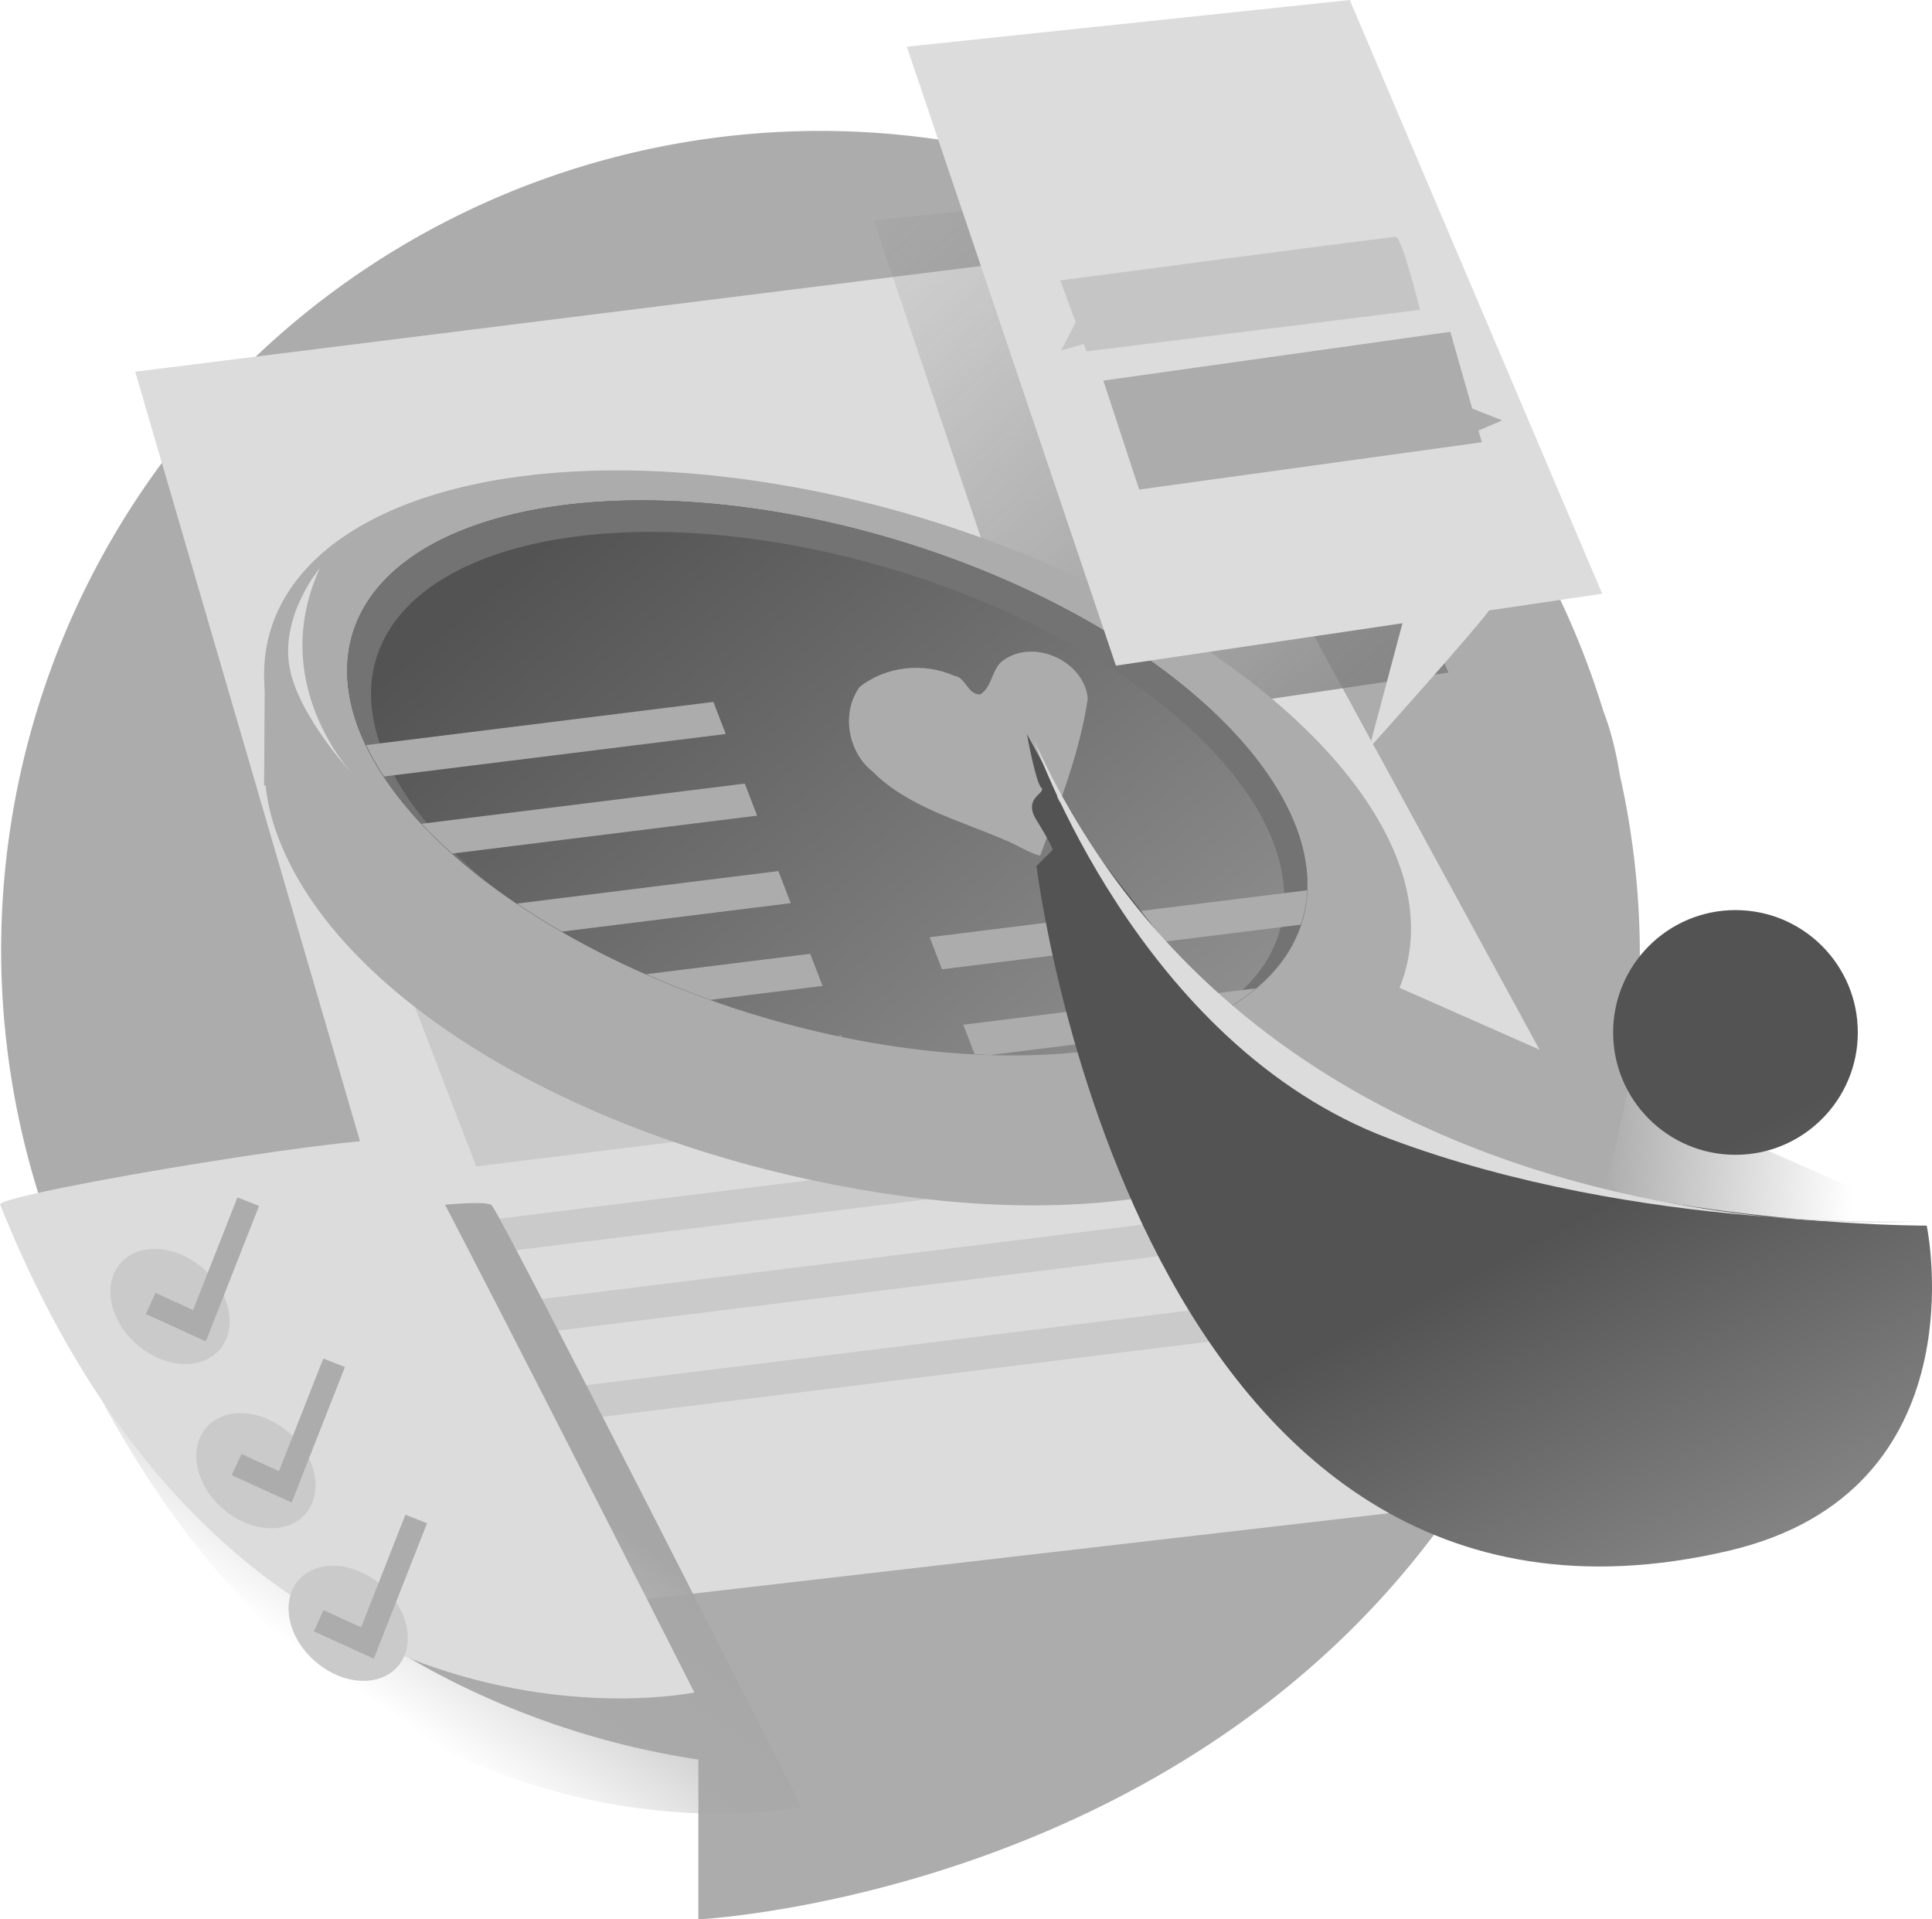 <?xml version="1.0" encoding="UTF-8" standalone="no"?>
<!-- Created with Inkscape (http://www.inkscape.org/) -->

<svg
   xmlns:dc="http://purl.org/dc/elements/1.1/"
   xmlns:cc="http://creativecommons.org/ns#"
   xmlns:rdf="http://www.w3.org/1999/02/22-rdf-syntax-ns#"
   xmlns:svg="http://www.w3.org/2000/svg"
   xmlns="http://www.w3.org/2000/svg"
   xmlns:xlink="http://www.w3.org/1999/xlink"
   xmlns:sodipodi="http://sodipodi.sourceforge.net/DTD/sodipodi-0.dtd"
   xmlns:inkscape="http://www.inkscape.org/namespaces/inkscape"
   width="121.782mm"
   height="120.977mm"
   viewBox="0 0 121.782 120.977"
   version="1.1"
   id="svg4147"
   inkscape:version="0.92.3 (2405546, 2018-03-11)"
   sodipodi:docname="module_drawing__ixbrl_viewer.svg">
  <defs
     id="defs4141">
    <linearGradient
       inkscape:collect="always"
       xlink:href="#linearGradient3557"
       id="linearGradient4800"
       x1="110.686"
       y1="252.801"
       x2="127.646"
       y2="286.076"
       gradientUnits="userSpaceOnUse" />
    <linearGradient
       id="linearGradient3557"
       inkscape:collect="always">
      <stop
         id="stop3553"
         offset="0"
         style="stop-color:#535353;stop-opacity:1;" />
      <stop
         id="stop3555"
         offset="1"
         style="stop-color:#a0a0a0;stop-opacity:1" />
    </linearGradient>
    <linearGradient
       inkscape:collect="always"
       xlink:href="#linearGradient15704"
       id="linearGradient17247"
       gradientUnits="userSpaceOnUse"
       gradientTransform="matrix(0.851,0,0,1.102,43.322,-79.109)"
       x1="120.675"
       y1="217.148"
       x2="139.25"
       y2="218.484" />
    <linearGradient
       inkscape:collect="always"
       id="linearGradient15704">
      <stop
         style="stop-color:#acacac;stop-opacity:1"
         offset="0"
         id="stop15700" />
      <stop
         style="stop-color:#acacac;stop-opacity:0"
         offset="1"
         id="stop15702" />
    </linearGradient>
    <linearGradient
       inkscape:collect="always"
       xlink:href="#linearGradient3557"
       id="linearGradient5180"
       gradientUnits="userSpaceOnUse"
       x1="49.076"
       y1="200.452"
       x2="91.361"
       y2="251.114"
       gradientTransform="translate(27.177,-75.361)" />
    <linearGradient
       inkscape:collect="always"
       xlink:href="#linearGradient15510"
       id="linearGradient15512-8"
       x1="51.653"
       y1="257.29"
       x2="39.936"
       y2="274.11"
       gradientUnits="userSpaceOnUse"
       gradientTransform="matrix(0.879,0,0,0.879,33.875,-44.947)" />
    <linearGradient
       inkscape:collect="always"
       id="linearGradient15510">
      <stop
         style="stop-color:#a6a6a6;stop-opacity:1;"
         offset="0"
         id="stop15506" />
      <stop
         style="stop-color:#a6a6a6;stop-opacity:0;"
         offset="1"
         id="stop15508" />
    </linearGradient>
    <linearGradient
       inkscape:collect="always"
       xlink:href="#linearGradient15541"
       id="linearGradient16732"
       gradientUnits="userSpaceOnUse"
       gradientTransform="matrix(0.768,0,0,0.768,36.275,-47.221)"
       x1="131.973"
       y1="254.077"
       x2="76.41"
       y2="190.388" />
    <linearGradient
       inkscape:collect="always"
       id="linearGradient15541">
      <stop
         style="stop-color:#7b7b7b;stop-opacity:1;"
         offset="0"
         id="stop15537" />
      <stop
         style="stop-color:#7b7b7b;stop-opacity:0;"
         offset="1"
         id="stop15539" />
    </linearGradient>
    <linearGradient
       inkscape:collect="always"
       xlink:href="#linearGradient3557"
       id="linearGradient4813"
       gradientUnits="userSpaceOnUse"
       x1="110.686"
       y1="252.801"
       x2="127.646"
       y2="286.076" />
    <linearGradient
       inkscape:collect="always"
       xlink:href="#linearGradient3557"
       id="linearGradient4815"
       gradientUnits="userSpaceOnUse"
       x1="110.686"
       y1="252.801"
       x2="127.646"
       y2="286.076" />
  </defs>
  <sodipodi:namedview
     id="base"
     pagecolor="#ffffff"
     bordercolor="#666666"
     borderopacity="1.0"
     inkscape:pageopacity="0.0"
     inkscape:pageshadow="2"
     inkscape:zoom="0.35"
     inkscape:cx="-269.86044"
     inkscape:cy="228.61866"
     inkscape:document-units="mm"
     inkscape:current-layer="layer1"
     showgrid="false"
     fit-margin-top="0"
     fit-margin-left="0"
     fit-margin-right="0"
     fit-margin-bottom="0"
     inkscape:window-width="1920"
     inkscape:window-height="1017"
     inkscape:window-x="-8"
     inkscape:window-y="-8"
     inkscape:window-maximized="1" />
  <g
     inkscape:label="Layer 1"
     inkscape:groupmode="layer"
     id="layer1"
     transform="translate(-44.942,-88.345)">
    <path
       inkscape:connector-curvature="0"
       style="opacity:1;vector-effect:none;fill:#acacac;fill-opacity:1;stroke:none;stroke-width:0.819;stroke-linecap:round;stroke-linejoin:miter;stroke-miterlimit:4;stroke-dasharray:none;stroke-dashoffset:0;stroke-opacity:1;enable-background:new"
       d="m 96.661,96.596 a 51.647,51.647 0 0 0 -51.647,51.647 51.647,51.647 0 0 0 43.949,51.005 v 10.074 c 0,0 40.814,-1.977 54.308,-38.978 a 51.647,51.647 0 0 0 5.037,-22.101 51.647,51.647 0 0 0 -1.264,-11.061 c -0.255,-1.579 -0.604,-2.908 -1.036,-4.014 A 51.647,51.647 0 0 0 96.661,96.596 Z"
       id="rect1394-9-1-9-6-9" />
    <path
       style="fill:#dcdcdc;fill-opacity:1;stroke:none;stroke-width:0.265px;stroke-linecap:butt;stroke-linejoin:miter;stroke-opacity:1"
       d="m 53.466,111.773 22.911,78.435 80.021,-9.247 -41.856,-76.821 z"
       id="path15318-5"
       inkscape:connector-curvature="0"
       sodipodi:nodetypes="ccccc" />
    <g
       id="g15755-9"
       transform="matrix(0.993,-0.123,0.378,0.983,-73.971,-67.038)"
       style="fill:#cacaca;fill-opacity:1">
      <g
         transform="matrix(0.571,0,0,1,-2.681,172.62)"
         id="g10886-9"
         style="display:inline;fill:#cacaca;fill-opacity:1;enable-background:new">
        <rect
           y="70.939"
           x="105.604"
           height="2.058"
           width="91.019"
           id="rect8320-7"
           style="opacity:1;vector-effect:none;fill:#cacaca;fill-opacity:1;stroke:none;stroke-width:1.565;stroke-linecap:round;stroke-linejoin:miter;stroke-miterlimit:4;stroke-dasharray:none;stroke-dashoffset:8.872;stroke-opacity:1" />
        <rect
           y="76.178"
           x="105.604"
           height="2.058"
           width="91.019"
           id="rect8322-5"
           style="opacity:1;vector-effect:none;fill:#cacaca;fill-opacity:1;stroke:none;stroke-width:1.565;stroke-linecap:round;stroke-linejoin:miter;stroke-miterlimit:4;stroke-dasharray:none;stroke-dashoffset:8.872;stroke-opacity:1" />
        <rect
           style="opacity:1;vector-effect:none;fill:#cacaca;fill-opacity:1;stroke:none;stroke-width:1.565;stroke-linecap:round;stroke-linejoin:miter;stroke-miterlimit:4;stroke-dasharray:none;stroke-dashoffset:8.872;stroke-opacity:1"
           id="rect8309-4"
           width="91.019"
           height="2.058"
           x="105.604"
           y="81.79" />
      </g>
      <g
         transform="matrix(0.328,0,0,1,45.085,156.462)"
         id="g10886-5-9"
         style="display:inline;fill:#cacaca;fill-opacity:1;enable-background:new">
        <rect
           y="70.939"
           x="105.604"
           height="2.058"
           width="91.019"
           id="rect8320-5-1"
           style="opacity:1;vector-effect:none;fill:#cacaca;fill-opacity:1;stroke:none;stroke-width:1.565;stroke-linecap:round;stroke-linejoin:miter;stroke-miterlimit:4;stroke-dasharray:none;stroke-dashoffset:8.872;stroke-opacity:1" />
        <rect
           y="76.178"
           x="105.604"
           height="2.058"
           width="91.019"
           id="rect8322-6-5"
           style="opacity:1;vector-effect:none;fill:#cacaca;fill-opacity:1;stroke:none;stroke-width:1.565;stroke-linecap:round;stroke-linejoin:miter;stroke-miterlimit:4;stroke-dasharray:none;stroke-dashoffset:8.872;stroke-opacity:1" />
        <rect
           style="opacity:1;vector-effect:none;fill:#cacaca;fill-opacity:1;stroke:none;stroke-width:1.565;stroke-linecap:round;stroke-linejoin:miter;stroke-miterlimit:4;stroke-dasharray:none;stroke-dashoffset:8.872;stroke-opacity:1"
           id="rect8309-6-8"
           width="91.019"
           height="2.058"
           x="105.604"
           y="81.79" />
      </g>
      <rect
         y="227.241"
         x="58.551"
         height="12.946"
         width="18.143"
         id="rect15744-7"
         style="opacity:1;vector-effect:none;fill:#cacaca;fill-opacity:1;stroke:none;stroke-width:0.935;stroke-linecap:butt;stroke-linejoin:miter;stroke-miterlimit:4;stroke-dasharray:none;stroke-dashoffset:0;stroke-opacity:1" />
    </g>
    <path
       style="fill:url(#linearGradient16732);fill-opacity:1;stroke:none;stroke-width:0.219px;stroke-linecap:butt;stroke-linejoin:miter;stroke-opacity:1"
       d="m 100.018,102.242 23.077,-2.433 13.15,30.929 -25.334,3.748 z"
       id="path15329-1-4"
       inkscape:connector-curvature="0"
       sodipodi:nodetypes="ccccc" />
    <path
       style="fill:url(#linearGradient15512-8);fill-opacity:1;stroke:none;stroke-width:0.289px;stroke-linecap:butt;stroke-linejoin:miter;stroke-opacity:1"
       d="m 47.679,168.657 c 0.413,-0.825 27.44,-5.364 28.266,-4.333 0.825,1.032 19.518,37.929 19.518,37.929 0,0 -31.691,6.636 -47.784,-33.596 z"
       id="path15316-1-5"
       inkscape:connector-curvature="0" />
    <path
       style="fill:#dcdcdc;fill-opacity:1;stroke:none;stroke-width:0.265px;stroke-linecap:butt;stroke-linejoin:miter;stroke-opacity:1"
       d="m 44.942,164.247 c 0.378,-0.756 25.135,-4.914 25.891,-3.969 0.756,0.945 17.878,34.743 17.878,34.743 0,0 -29.029,6.078 -43.77,-30.774 z"
       id="path15316-7"
       inkscape:connector-curvature="0" />
    <path
       style="opacity:1;vector-effect:none;fill:#acacac;fill-opacity:1;stroke:none;stroke-width:1.161;stroke-linecap:butt;stroke-linejoin:miter;stroke-miterlimit:4;stroke-dasharray:none;stroke-dashoffset:0;stroke-opacity:1"
       d="m 82.324,118.014 c -12.587,0.368 -20.634,5.321 -20.687,12.733 l -0.002,-5.3e-4 -0.047,7.087 0.095,0.022 c 0.073,0.73 0.221,1.473 0.442,2.227 3.382,11.246 20.473,21.123 40.151,23.71 16.148,2.112 28.396,-2.251 29.844,-10.631 l 0.057,0.013 v -0.381 c 0.132,-0.92 0.132,-1.874 0,-2.854 l 1.604,-1.69 c 0.213,-1.486 0.08,-3.057 -0.394,-4.679 -3.382,-11.246 -22.076,-22.459 -41.755,-25.047 -3.221,-0.423 -6.352,-0.595 -9.308,-0.511 z"
       id="path15331-3-4-1"
       inkscape:connector-curvature="0"
       sodipodi:nodetypes="ccccccccccccccc" />
    <ellipse
       style="opacity:1;vector-effect:none;fill:#acacac;fill-opacity:1;stroke:none;stroke-width:1.216;stroke-linecap:butt;stroke-linejoin:miter;stroke-miterlimit:4;stroke-dasharray:none;stroke-dashoffset:0;stroke-opacity:1"
       id="path15331-3-3"
       cx="58.792"
       cy="137.03"
       rx="35.938"
       ry="21.263"
       transform="matrix(0.991,0.13,0.288,0.958,0,0)" />
    <path
       inkscape:connector-curvature="0"
       id="path15331-56"
       d="M 126.924,141.297 A 31.277,15.616 16.91 0 1 102.221,154.423 31.277,15.616 16.91 0 1 67.264,133.454 31.277,15.616 16.91 0 1 91.967,120.329 31.277,15.616 16.91 0 1 126.924,141.297 Z"
       style="opacity:1;vector-effect:none;fill:url(#linearGradient5180);fill-opacity:1;stroke:none;stroke-width:0.338px;stroke-linecap:butt;stroke-linejoin:miter;stroke-miterlimit:4;stroke-dasharray:none;stroke-dashoffset:0;stroke-opacity:1" />
    <path
       inkscape:connector-curvature="0"
       style="opacity:1;vector-effect:none;fill:#737373;fill-opacity:1;stroke:none;stroke-width:0.972;stroke-linecap:butt;stroke-linejoin:miter;stroke-miterlimit:4;stroke-dasharray:none;stroke-dashoffset:0;stroke-opacity:1"
       d="m 84.175,119.901 a 31.277,15.616 16.91 0 0 -16.911,13.553 31.277,15.616 16.91 0 0 8.614,10.669 29.74,14.848 16.91 0 1 -7.131,-9.349 29.74,14.848 16.91 0 1 23.49,-12.48 29.74,14.848 16.91 0 1 33.239,19.938 29.74,14.848 16.91 0 1 -6.864,11.264 31.277,15.616 16.91 0 0 8.312,-12.198 31.277,15.616 16.91 0 0 -34.957,-20.969 31.277,15.616 16.91 0 0 -7.793,-0.428 z"
       id="path15331-8-1" />
    <path
       style="fill:url(#linearGradient17247);fill-opacity:1;stroke:none;stroke-width:0.256px;stroke-linecap:butt;stroke-linejoin:miter;stroke-opacity:1"
       d="m 126.838,158.738 c 1.024,0.147 32.541,14.136 32.541,14.136 l 2.503,-9.571 -29.22,-12.918 z"
       id="path15690-1"
       inkscape:connector-curvature="0"
       sodipodi:nodetypes="ccccc" />
    <ellipse
       transform="matrix(1,0,0.257,0.966,0,0)"
       ry="3.756"
       rx="3.631"
       cy="176.699"
       cx="10.247"
       id="ellipse15801-3"
       style="opacity:1;vector-effect:none;fill:#cacaca;fill-opacity:1;stroke:none;stroke-width:0.807;stroke-linecap:butt;stroke-linejoin:miter;stroke-miterlimit:4;stroke-dasharray:none;stroke-dashoffset:0;stroke-opacity:1" />
    <ellipse
       transform="matrix(1,0,0.257,0.966,0,0)"
       ry="3.756"
       rx="3.631"
       cy="187.415"
       cx="12.908"
       id="ellipse15803-0"
       style="opacity:1;vector-effect:none;fill:#cacaca;fill-opacity:1;stroke:none;stroke-width:0.807;stroke-linecap:butt;stroke-linejoin:miter;stroke-miterlimit:4;stroke-dasharray:none;stroke-dashoffset:0;stroke-opacity:1" />
    <ellipse
       style="opacity:1;vector-effect:none;fill:#cacaca;fill-opacity:1;stroke:none;stroke-width:0.807;stroke-linecap:butt;stroke-linejoin:miter;stroke-miterlimit:4;stroke-dasharray:none;stroke-dashoffset:0;stroke-opacity:1"
       id="path15766-4"
       cx="16.165"
       cy="197.37"
       rx="3.631"
       ry="3.756"
       transform="matrix(1,0,0.257,0.966,0,0)" />
    <path
       sodipodi:nodetypes="cccccccccccccccccccccccccccccsccccc"
       inkscape:connector-curvature="0"
       id="rect8320-7-5"
       d="m 89.911,132.586 -21.891,2.723 c 0.315,0.657 0.692,1.317 1.129,1.978 l 21.539,-2.679 z m 1.978,5.147 -20.376,2.534 c 0.595,0.634 1.242,1.261 1.937,1.878 l 19.216,-2.39 z m 2.119,5.515 -16.483,2.05 c 0.903,0.608 1.851,1.198 2.837,1.766 l 14.423,-1.794 z m 33.335,1.21 -23.8,2.96 0.777,2.022 22.614,-2.813 c 0.235,-0.695 0.372,-1.42 0.408,-2.169 z m -31.331,4.005 -10.338,1.286 c 1.313,0.582 2.663,1.122 4.04,1.617 l 7.075,-0.88 z m 28.096,2.176 -18.445,2.294 0.712,1.854 c 0.331,0.021 0.66,0.039 0.987,0.054 l 11.529,-1.434 c 2.098,-0.696 3.857,-1.629 5.217,-2.768 z m -26.119,2.972 -0.217,0.027 c 0.083,0.018 0.165,0.035 0.248,0.053 z"
       style="opacity:1;vector-effect:none;fill:#acacac;fill-opacity:1;stroke:none;stroke-width:1.196;stroke-linecap:round;stroke-linejoin:miter;stroke-miterlimit:4;stroke-dasharray:none;stroke-dashoffset:8.872;stroke-opacity:1" />
    <path
       inkscape:connector-curvature="0"
       id="path16941"
       d="m 105.075,130.932 c -1.917,-0.849 -4.302,-0.598 -5.951,0.716 -1.169,1.617 -0.741,4.08 0.797,5.308 2.252,2.258 5.429,3.064 8.272,4.297 0.767,0.279 1.644,0.888 2.315,1.023 1.199,-3.234 2.495,-6.473 3.003,-9.904 -0.241,-2.366 -3.375,-3.793 -5.316,-2.418 -0.757,0.525 -0.678,1.663 -1.463,2.162 -0.8,0.028 -0.908,-1.097 -1.657,-1.183 z"
       style="fill:#acacac;fill-opacity:1;stroke:none;stroke-width:0.183;stroke-linecap:butt;stroke-linejoin:miter;stroke-miterlimit:4;stroke-dasharray:none;stroke-opacity:1" />
    <g
       id="g16472-1"
       transform="translate(37.207,-89.414)"
       style="fill:url(#linearGradient4800);fill-opacity:1">
      <circle
         r="7.712"
         cy="242.834"
         cx="117.129"
         id="path15805-2"
         style="opacity:1;vector-effect:none;fill:url(#linearGradient4813);fill-opacity:1;stroke:none;stroke-width:1.413;stroke-linecap:butt;stroke-linejoin:miter;stroke-miterlimit:4;stroke-dasharray:none;stroke-dashoffset:0;stroke-opacity:1" />
      <path
         sodipodi:nodetypes="csccccccsc"
         inkscape:connector-curvature="0"
         id="path15807-5"
         d="m 129.183,255.009 c 0,0 -33.601,0.16 -45.535,-14.787 C 71.714,225.274 74.696,228.127 74.696,228.127 l -2.23,-4.099 c 0,0 0.542,3.014 0.904,3.375 0.362,0.362 -1.205,0.603 -0.301,2.049 0.904,1.447 1.025,1.868 1.025,1.868 l -1.025,1.025 c 0,0 6.291,51.899 43.636,43.158 16.025,-3.751 12.478,-20.496 12.478,-20.496 z"
         style="fill:url(#linearGradient4815);fill-opacity:1;stroke:none;stroke-width:0.338px;stroke-linecap:butt;stroke-linejoin:miter;stroke-opacity:1" />
    </g>
    <path
       inkscape:connector-curvature="0"
       style="fill:#dcdcdc;fill-opacity:1;stroke:none;stroke-width:0.265px;stroke-linecap:butt;stroke-linejoin:miter;stroke-opacity:1"
       d="m 130.023,88.345 -27.921,2.943 13.18,39.012 18.063,-2.672 -2.097,7.874 c 0,0 6.678,-7.438 7.558,-8.682 l 7.128,-1.054 z"
       id="path15329-5"
       sodipodi:nodetypes="cccccccc" />
    <path
       style="fill:#acacac;fill-opacity:1;stroke:none;stroke-width:0.253px;stroke-linecap:butt;stroke-linejoin:miter;stroke-opacity:1"
       d="m 136.36,109.26 -21.871,3.073 2.26,6.869 21.6,-2.982 -0.211,-0.738 1.495,-0.641 -1.892,-0.748 z"
       id="path3879"
       inkscape:connector-curvature="0" />
    <path
       style="fill:#c5c5c5;fill-opacity:1;stroke:none;stroke-width:0.253px;stroke-linecap:butt;stroke-linejoin:miter;stroke-opacity:1"
       d="m 132.923,103.273 c -0.383,0 -21.153,2.748 -21.153,2.748 l 0.98,2.638 -0.916,1.771 1.424,-0.402 0.173,0.466 21.025,-2.62 c 0,0 -1.15,-4.601 -1.534,-4.601 z"
       id="path3881"
       inkscape:connector-curvature="0" />
    <path
       style="fill:none;stroke:#acacac;stroke-width:1.465;stroke-linecap:butt;stroke-linejoin:miter;stroke-miterlimit:4;stroke-dasharray:none;stroke-opacity:1"
       d="m 54.441,170.5 3.074,1.403 3.074,-7.818"
       id="path4707"
       inkscape:connector-curvature="0"
       sodipodi:nodetypes="ccc" />
    <path
       style="fill:none;stroke:#acacac;stroke-width:1.465;stroke-linecap:butt;stroke-linejoin:miter;stroke-miterlimit:4;stroke-dasharray:none;stroke-opacity:1"
       d="m 59.853,180.656 3.074,1.403 3.074,-7.818"
       id="path4707-0"
       inkscape:connector-curvature="0"
       sodipodi:nodetypes="ccc" />
    <path
       style="fill:none;stroke:#acacac;stroke-width:1.465;stroke-linecap:butt;stroke-linejoin:miter;stroke-miterlimit:4;stroke-dasharray:none;stroke-opacity:1"
       d="m 65.03,190.501 3.074,1.403 3.074,-7.818"
       id="path4707-0-4"
       inkscape:connector-curvature="0"
       sodipodi:nodetypes="ccc" />
    <path
       style="fill:#dcdcdc;fill-opacity:1;stroke:none;stroke-width:0.265px;stroke-linecap:butt;stroke-linejoin:miter;stroke-opacity:1"
       d="m 110.107,134.966 c 0,0 6.543,19.199 22.418,25.152 15.875,5.953 33.545,5.197 33.545,5.197 0,0 -40.75,3.102 -55.963,-30.349 z"
       id="path4782"
       inkscape:connector-curvature="0"
       sodipodi:nodetypes="cscc" />
    <path
       style="fill:#dcdcdc;fill-opacity:1;stroke:none;stroke-width:0.294px;stroke-linecap:butt;stroke-linejoin:miter;stroke-opacity:1"
       d="m 65.103,124.154 c 0,0 -2.446,2.891 -1.927,6.152 0.519,3.262 4.373,7.264 4.373,7.264 0,0 -5.93,-5.782 -2.446,-13.417 z"
       id="path4784"
       inkscape:connector-curvature="0" />
  </g>
</svg>
